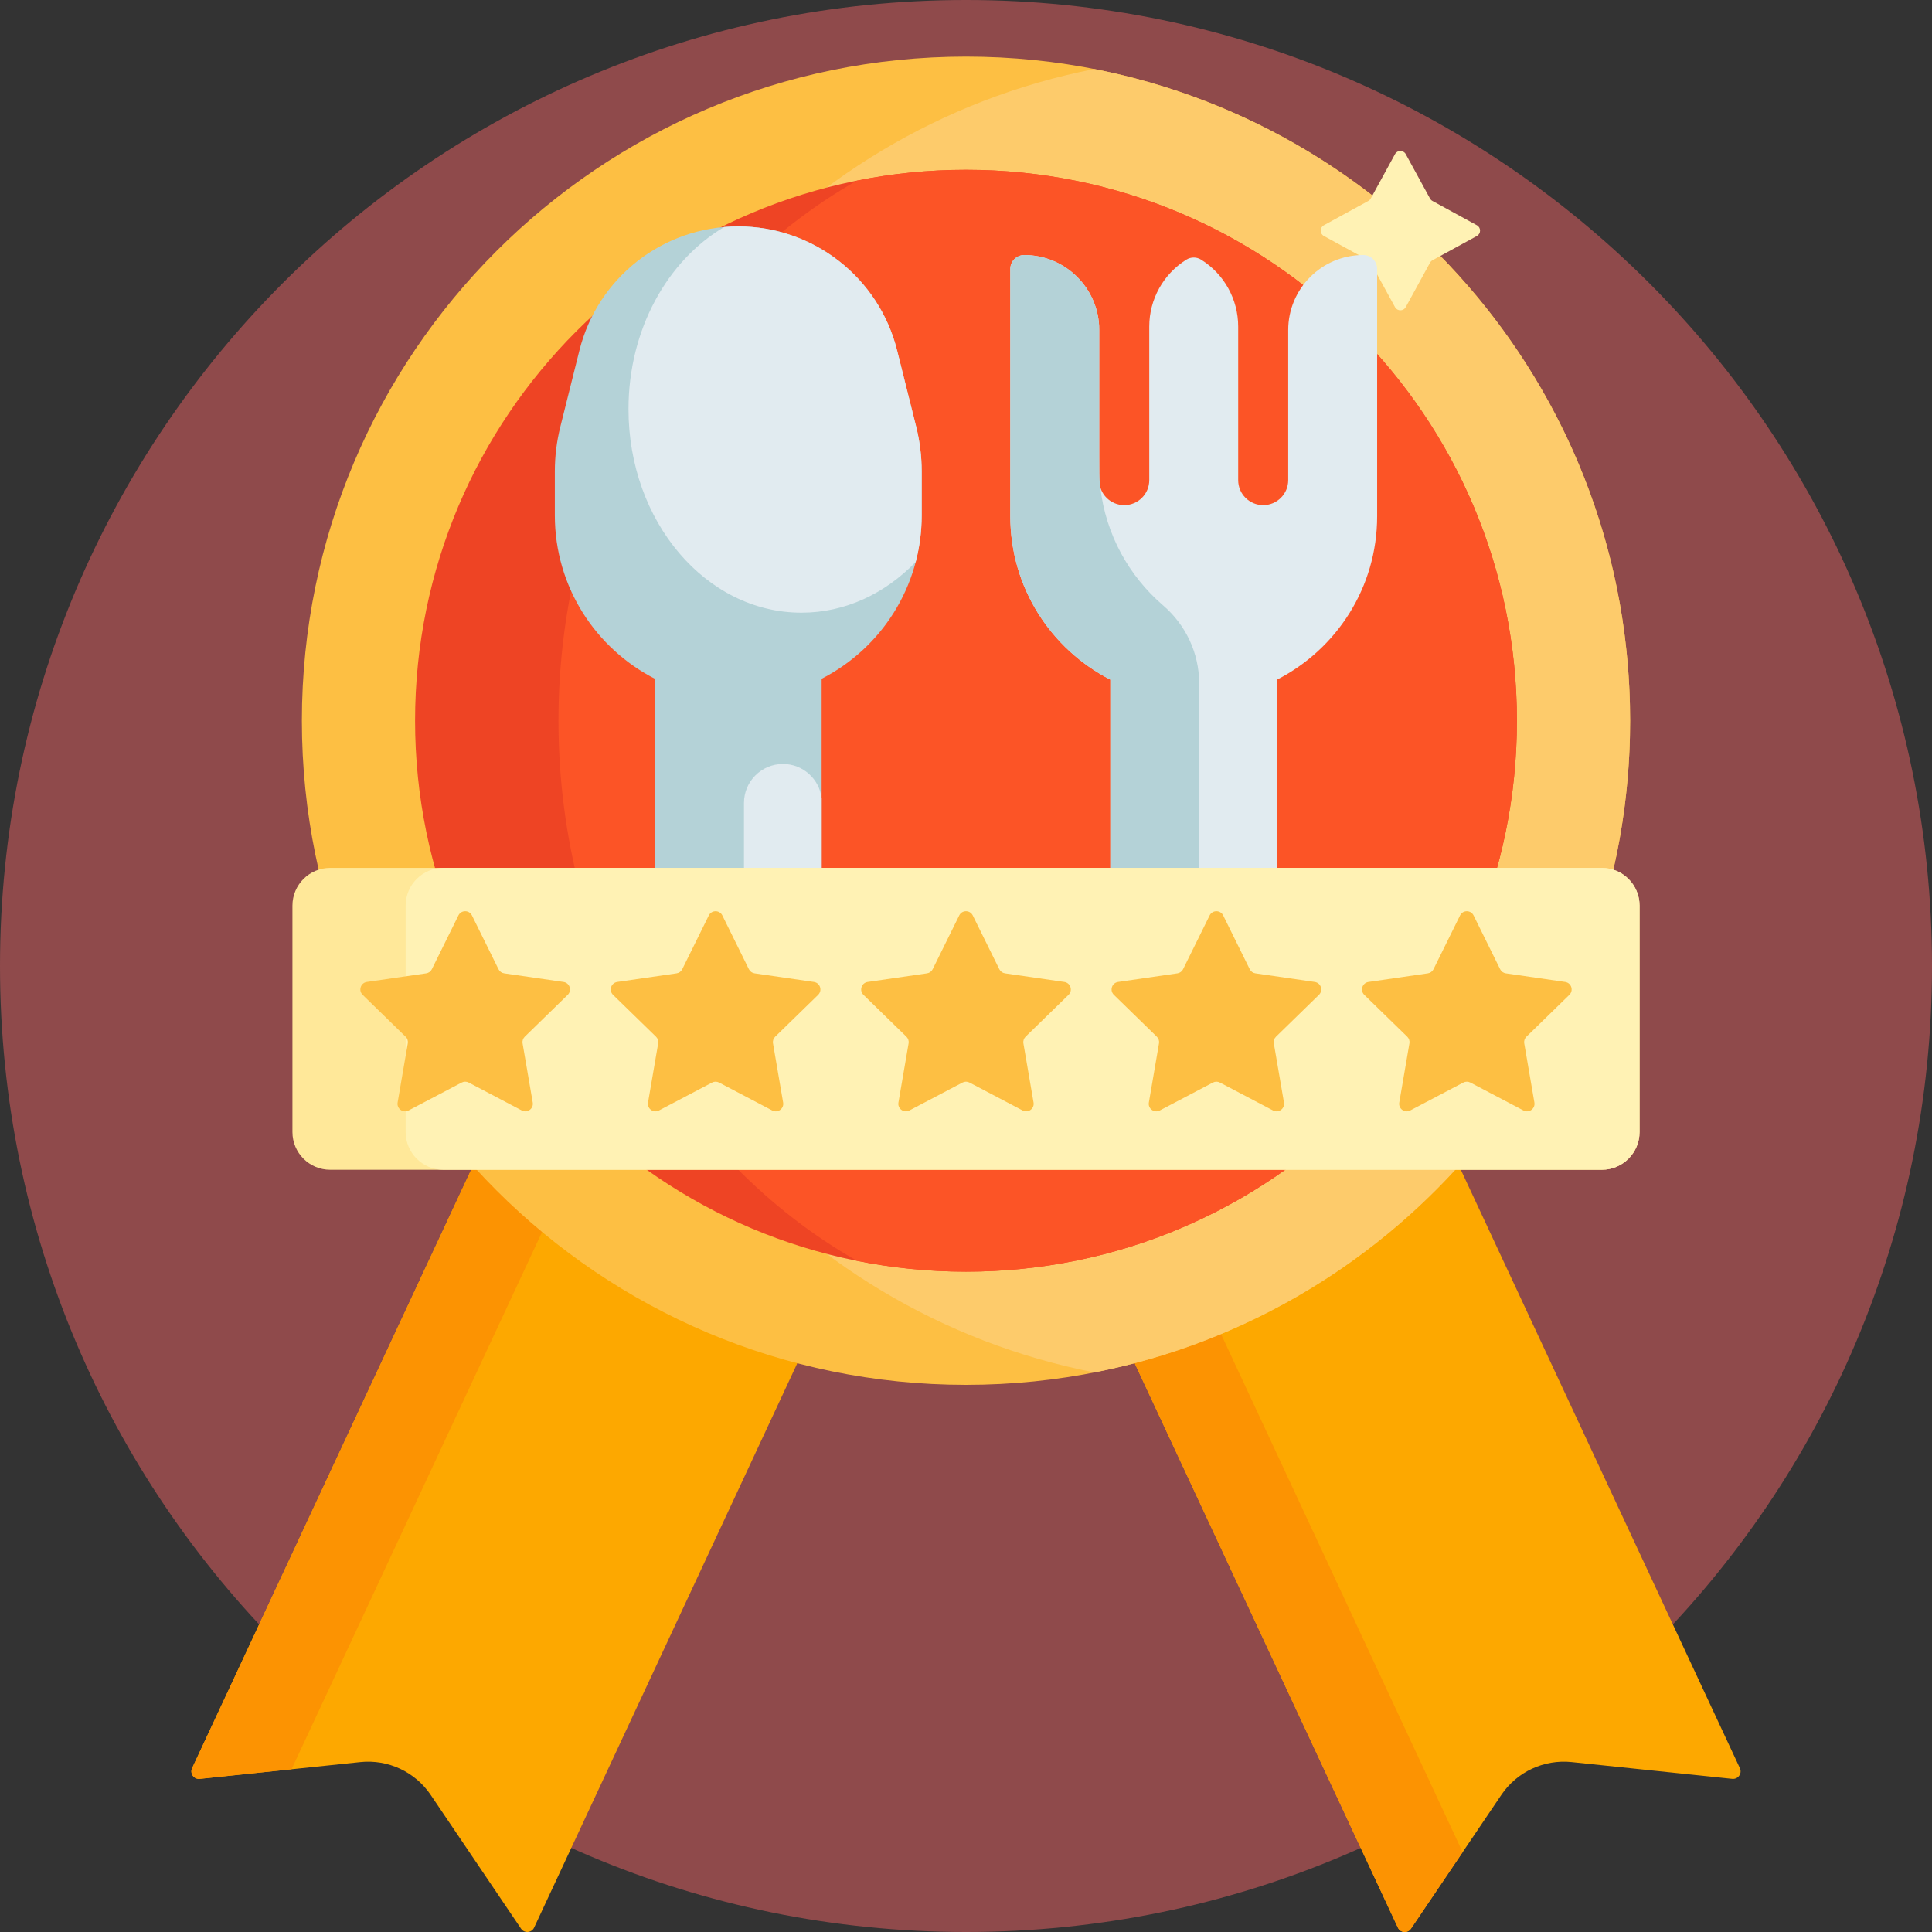 <svg height="512pt" viewBox="0 0 512 512" width="512pt" xmlns="http://www.w3.org/2000/svg"><rect x="0" y="0" width="512" height="512" fill="#333333" stroke="none"/><path d="m512 256c0 141.387-114.613 256-256 256s-256-114.613-256-256 114.613-256 256-256 256 114.613 256 256zm0 0" fill="#8f4a4b"/><path d="m459.062 471.418-42.543-4.445c-7.348-.766-14.52 2.578-18.652 8.699l-23.945 35.445c-.867 1.289-2.812 1.137-3.469-.273l-95.711-205.246 90.633-42.262 95.711 205.246c.656 1.41-.477 2.996-2.023 2.836zm-408.148-2.836c-.656 1.41.477 2.996 2.023 2.836l42.547-4.445c7.344-.77 14.516 2.578 18.652 8.695l23.941 35.449c.871 1.289 2.812 1.137 3.469-.273l95.711-205.25-90.633-42.262zm0 0" fill="#fda800"/><path d="m387.613 490.852-13.688 20.266c-.871 1.289-2.816 1.137-3.473-.273l-95.707-205.246 21.75-10.145zm-336.699-22.27c-.656 1.41.477 2.996 2.023 2.836l24.324-2.539 91.117-195.402-21.754-10.141zm0 0" fill="#fc9302"/><path d="m432 191c0 97.203-78.797 176-176 176s-176-78.797-176-176 78.797-176 176-176 176 78.797 176 176zm0 0" fill="#fdbf43"/><path d="m432 191c0 85.57-61.07 156.863-142 172.707-80.93-15.844-142-87.137-142-172.707s61.07-156.863 142-172.707c80.93 15.844 142 87.137 142 172.707zm0 0" fill="#fdcb6b"/><path d="m402 191c0 80.633-65.367 146-146 146s-146-65.367-146-146 65.367-146 146-146 146 65.367 146 146zm0 0" fill="#ee4424"/><path d="m256 337c-9.895 0-19.559-.988-28.902-2.867-46.977-26.754-79.098-80.805-79.098-143.133s32.121-116.379 79.098-143.133c9.344-1.879 19.008-2.867 28.902-2.867 80.633 0 146 65.367 146 146s-65.367 146-146 146zm0 0" fill="#fc5426"/><path d="m372.535 40.84 6.438 11.773c.148.273.371.496.645.645l11.773 6.438c1.121.613 1.121 2.227 0 2.84l-11.773 6.438c-.27.148-.496.371-.645.645l-6.438 11.773c-.613 1.121-2.223 1.121-2.84 0l-6.438-11.773c-.148-.27-.371-.496-.645-.645l-11.773-6.438c-1.121-.613-1.121-2.223 0-2.84l11.773-6.438c.273-.148.496-.371.645-.645l6.438-11.773c.617-1.121 2.227-1.121 2.84 0zm0 0" fill="#fff2b4"/><path d="m267.746 136.816v-65.547c0-2.035 1.648-3.684 3.684-3.684 10.98 0 19.883 8.902 19.883 19.887v39.77c0 3.66 2.969 6.625 6.629 6.625s6.625-2.965 6.625-6.625v-40.695c0-7.211 3.715-13.918 9.832-17.738 1.199-.75 2.707-.75 3.906 0 6.113 3.82 9.828 10.523 9.828 17.738v40.695c0 3.66 2.969 6.625 6.629 6.625 3.66 0 6.629-2.965 6.629-6.625v-39.77c0-10.984 8.902-19.887 19.883-19.887 2.035 0 3.684 1.648 3.684 3.684v65.547c0 18.883-10.777 35.242-26.512 43.289v109.895h-44.188v-109.895c-15.734-8.047-26.512-24.406-26.512-43.289zm0 0" fill="#e1ebf0"/><path d="m242.805 113.113c.961 3.855 1.449 7.812 1.449 11.789v11.691c0 18.883-10.777 35.242-26.512 43.289v102.527h-44.188v-102.527c-15.734-8.047-26.516-24.406-26.516-43.289v-11.691c0-3.977.488-7.934 1.453-11.789l5.059-20.246c4.832-19.316 22.188-32.867 42.098-32.867 19.91 0 37.262 13.551 42.094 32.867zm65.41 47.305c-9.039-7.766-15.188-18.793-16.617-31.262-.184-.605-.285-3.664-.285-3.664-.023-.641-.039-4.879-.039-4.879v-34.355c-.629-10.414-9.273-18.668-19.844-18.668-2.035 0-3.684 1.648-3.684 3.68v65.547c0 18.887 10.777 35.242 26.512 43.289v109.895h23.527v-108.984c0-7.941-3.551-15.422-9.57-20.598zm0 0" fill="#b4d2d7"/><path d="m244.254 124.902v11.691c0 4.258-.551 8.391-1.582 12.328-8.074 8.363-18.664 13.445-30.27 13.445-25.32 0-45.844-24.148-45.844-53.945 0-21.129 10.328-39.41 25.367-48.262 1.227-.105 2.469-.16 3.723-.16 19.91 0 37.266 13.551 42.094 32.867l5.062 20.246c.961 3.855 1.449 7.812 1.449 11.789zm-36.762 77.559c-5.707 0-10.332 4.625-10.332 10.332v69.617h20.582v-70.859c-.613-5.117-4.965-9.09-10.25-9.09zm0 0" fill="#e1ebf0"/><path d="m424.5 310h-337c-5.523 0-10-4.477-10-10v-60c0-5.523 4.477-10 10-10h337c5.523 0 10 4.477 10 10v60c0 5.523-4.477 10-10 10zm0 0" fill="#ffe899"/><path d="m424.5 310h-307c-5.523 0-10-4.477-10-10v-60c0-5.523 4.477-10 10-10h307c5.523 0 10 4.477 10 10v60c0 5.523-4.477 10-10 10zm0 0" fill="#fff2b4"/><path d="m216.812 263.645-11.383 11.094c-.473.457-.688 1.121-.574 1.77l2.684 15.668c.281 1.633-1.434 2.879-2.898 2.105l-14.07-7.395c-.586-.309-1.281-.309-1.863 0l-14.07 7.395c-1.465.773-3.18-.473-2.902-2.105l2.688-15.668c.113-.648-.102-1.312-.574-1.77l-11.383-11.094c-1.188-1.16-.531-3.176 1.109-3.414l15.73-2.285c.648-.094 1.215-.504 1.504-1.094l7.035-14.254c.734-1.484 2.852-1.484 3.586 0l7.035 14.254c.293.59.855 1 1.508 1.094l15.73 2.285c1.641.238 2.297 2.254 1.109 3.414zm-67.469-3.414-15.73-2.285c-.652-.094-1.215-.504-1.508-1.094l-7.035-14.254c-.734-1.488-2.852-1.488-3.586 0l-7.035 14.254c-.293.59-.855 1-1.508 1.094l-15.727 2.285c-1.641.238-2.297 2.254-1.109 3.41l11.383 11.098c.473.457.688 1.121.574 1.77l-2.688 15.668c-.277 1.633 1.438 2.879 2.902 2.105l14.07-7.395c.582-.309 1.281-.309 1.863 0l14.066 7.395c1.469.773 3.184-.473 2.902-2.105l-2.688-15.668c-.109-.648.105-1.312.578-1.77l11.383-11.098c1.184-1.156.527-3.172-1.109-3.41zm199.082 0-15.73-2.285c-.652-.094-1.215-.504-1.504-1.094l-7.035-14.254c-.734-1.488-2.855-1.488-3.59 0l-7.035 14.254c-.289.59-.852 1-1.504 1.094l-15.73 2.285c-1.641.238-2.297 2.254-1.109 3.41l11.383 11.098c.473.457.688 1.121.574 1.77l-2.684 15.668c-.281 1.633 1.434 2.879 2.898 2.105l14.07-7.395c.586-.309 1.281-.309 1.863 0l14.07 7.395c1.465.773 3.18-.473 2.902-2.105l-2.688-15.668c-.113-.648.102-1.312.574-1.77l11.383-11.098c1.188-1.156.531-3.172-1.109-3.41zm67.469 3.414c1.188-1.16.535-3.176-1.105-3.414l-15.73-2.285c-.652-.094-1.215-.504-1.508-1.094l-7.035-14.254c-.734-1.484-2.852-1.484-3.586 0l-7.035 14.254c-.289.59-.855 1-1.504 1.094l-15.73 2.285c-1.641.238-2.297 2.254-1.109 3.414l11.383 11.094c.473.457.688 1.121.574 1.77l-2.688 15.668c-.277 1.633 1.438 2.879 2.902 2.105l14.07-7.395c.586-.309 1.281-.309 1.863 0l14.07 7.395c1.465.773 3.18-.473 2.902-2.105l-2.688-15.668c-.113-.648.102-1.312.574-1.77zm-133.828-3.414-15.73-2.285c-.652-.094-1.215-.504-1.508-1.094l-7.035-14.254c-.734-1.488-2.852-1.488-3.586 0l-7.035 14.254c-.289.59-.855 1-1.508 1.094l-15.727 2.285c-1.641.238-2.297 2.254-1.109 3.41l11.383 11.098c.469.457.688 1.121.574 1.77l-2.688 15.668c-.281 1.633 1.434 2.879 2.902 2.105l14.07-7.395c.582-.309 1.277-.309 1.859 0l14.07 7.395c1.469.773 3.184-.473 2.902-2.105l-2.688-15.668c-.109-.648.105-1.312.574-1.77l11.387-11.098c1.184-1.156.527-3.172-1.109-3.41zm0 0" fill="#fdbf43"/></svg>